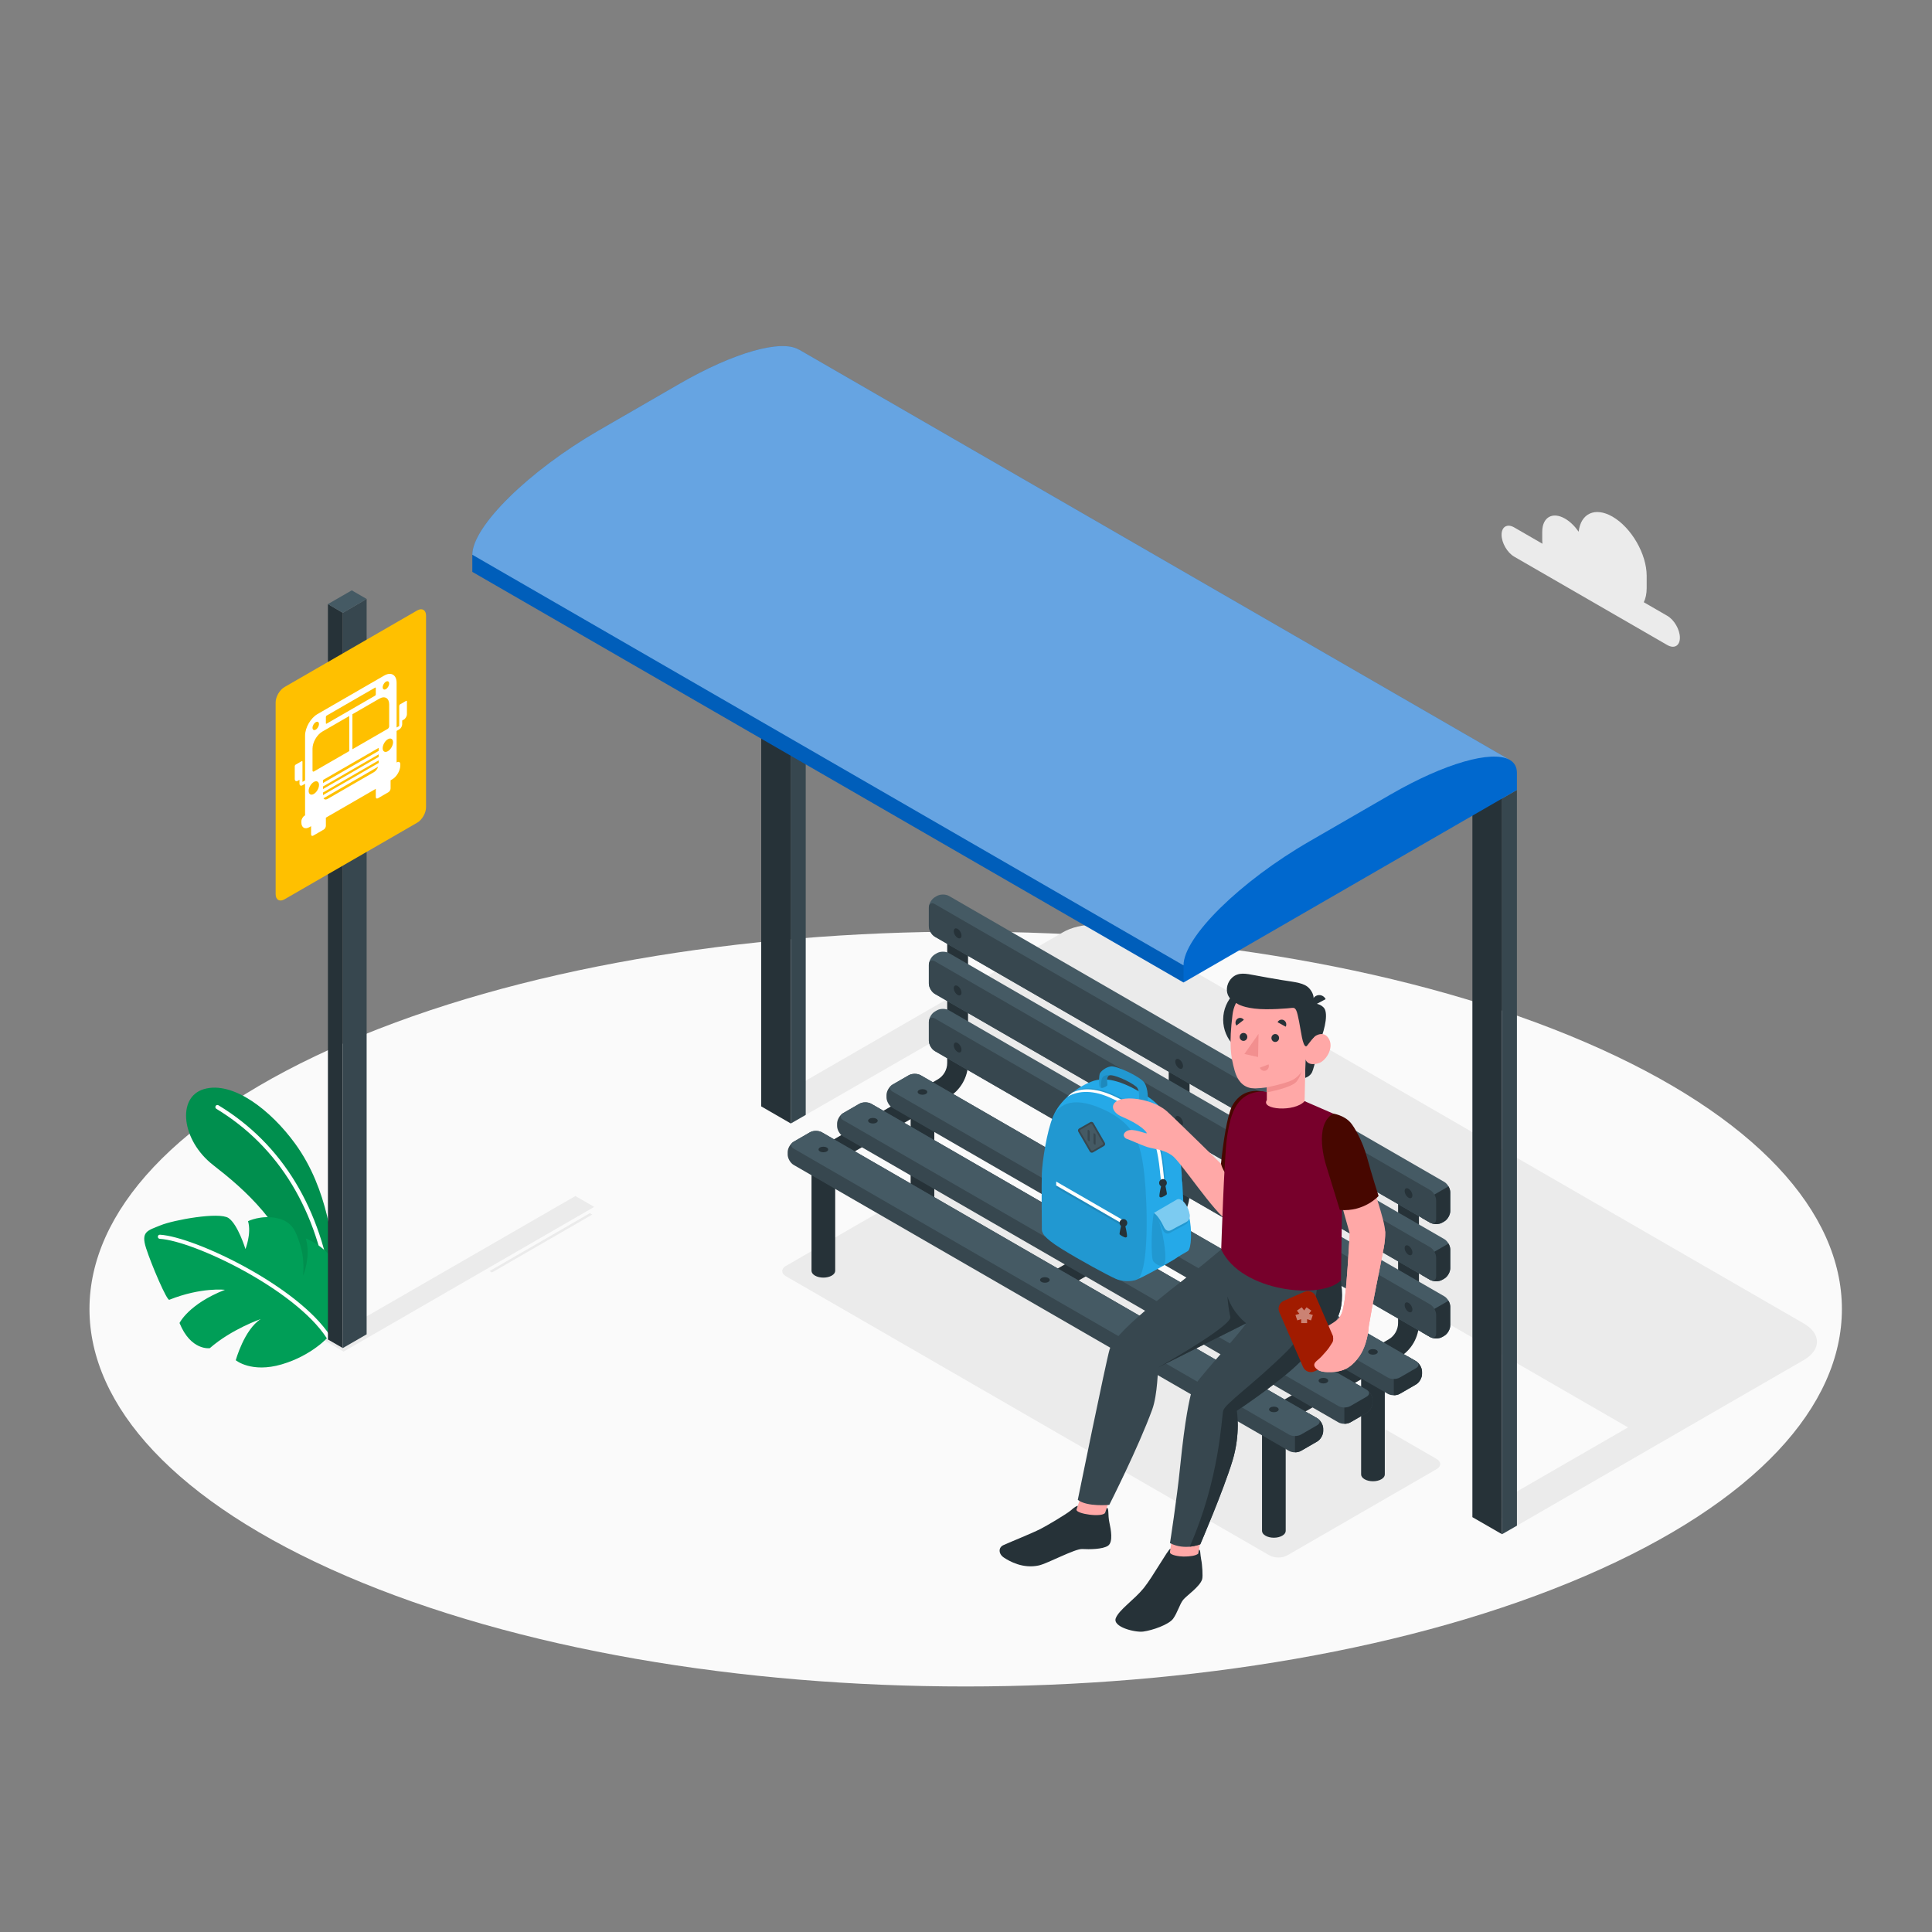 <?xml version="1.0" encoding="UTF-8" standalone="no"?><!DOCTYPE svg PUBLIC "-//W3C//DTD SVG 1.1//EN" "http://www.w3.org/Graphics/SVG/1.1/DTD/svg11.dtd"><svg width="100%" height="100%" viewBox="0 0 2084 2084" version="1.1" xmlns="http://www.w3.org/2000/svg" xmlns:xlink="http://www.w3.org/1999/xlink" xml:space="preserve" xmlns:serif="http://www.serif.com/" style="fill-rule:evenodd;clip-rule:evenodd;stroke-linejoin:round;stroke-miterlimit:2;"><rect x="0" y="0" width="2084" height="2084" fill="#808080" stroke="none"/><g id="Floor"><path d="M373.348,1699.92c369.104,158.987 967.542,158.987 1336.64,0c369.104,-158.984 369.104,-416.755 -0.005,-575.742c-369.1,-158.988 -967.541,-158.988 -1336.64,0c-369.104,158.983 -369.1,416.754 0.004,575.742" style="fill:#fafafa;fill-rule:nonzero;"/></g><g id="Shadows"><path d="M640.957,1301.84l-270.379,156.109l-20.3,-11.942l270.375,-155.888l20.304,11.721Z" style="fill:#ebebeb;fill-rule:nonzero;"/><path d="M528.078,1371.07l108.159,-62.446l2.608,1.505l-108.154,62.441l-2.613,-1.5Z" style="fill:#ebebeb;fill-rule:nonzero;"/><path d="M1945.78,1467c18.821,-10.867 18.821,-28.48 0,-39.346l-731.02,-422.054c-18.821,-10.867 -49.334,-10.871 -68.159,-0.009l-325.508,187.821l31.942,18.458l167.883,-96.625l735.192,424.463l-153.917,88.754l34.092,17.217l309.495,-178.679Z" style="fill:#ebebeb;fill-rule:nonzero;"/><path d="M847.721,1376.62l521.567,301.129c5.304,3.062 13.912,3.062 19.217,0l161.041,-92.979c5.309,-3.067 5.309,-8.034 0,-11.096l-521.562,-301.129c-5.309,-3.063 -13.909,-3.063 -19.217,0l-161.046,92.979c-5.304,3.066 -5.304,8.033 0,11.096" style="fill:#ebebeb;fill-rule:nonzero;"/></g><g id="Plants"><path d="M363.828,1374.31c-5.475,-31.466 -9.216,-90.575 -45.266,-140.383c-26.117,-36.092 -67.28,-68.421 -98.746,-59.062c-29.304,8.72 -24.067,55.179 9.987,81.729c34.054,26.55 78,63.808 97.971,132.054l29.534,48.104l6.52,-62.442Z" style="fill:#009e57;fill-rule:nonzero;"/><g opacity="0.1"><path d="M363.828,1374.31c-5.475,-31.466 -9.216,-90.575 -45.266,-140.383c-26.117,-36.092 -67.28,-68.421 -98.746,-59.062c-29.304,8.72 -24.067,55.179 9.987,81.729c34.054,26.55 78,63.808 97.971,132.054l29.534,48.104l6.52,-62.442Z" style="fill-rule:nonzero;"/></g><path d="M356.921,1398.28c-1.096,0 -2.05,-0.813 -2.196,-1.929c-11.845,-90.13 -53.816,-159.396 -121.375,-200.305c-1.045,-0.637 -1.383,-2 -0.745,-3.05c0.633,-1.05 2.004,-1.37 3.045,-0.745c68.755,41.633 111.455,112.012 123.48,203.52c0.154,1.217 -0.7,2.334 -1.913,2.492c-0.1,0.013 -0.196,0.017 -0.296,0.017" style="fill:#fff;fill-rule:nonzero;"/><path d="M354.163,1441.98c0,0 -17.384,20.025 -50.175,29.692c-32.8,9.67 -49.663,-4.417 -49.663,-4.417c0,0 9.088,-33.125 26.954,-44.417c0,0 -31.383,10.779 -55.008,31.421c0,0 -20.408,2.975 -32.613,-27.171c0,0 9.663,-20.358 48.984,-35.804c0,0 -25.538,-3 -59.992,10.738c-2.533,1.412 -19.187,-37.455 -25.058,-55.617c-5.875,-18.167 1.633,-18.95 15.637,-24.717c14.009,-5.766 63.109,-14.65 73.234,-7.854c10.129,6.796 18.304,33.488 18.304,33.488c0,0 6.675,-16.575 2.796,-30.088c0,0 13.929,-6.85 30.97,-3.292c17.046,3.559 20.513,14.63 24.359,25.955c3.841,11.333 5.108,21.691 4.087,36.32c0,0 8.704,-21.37 2.838,-40.362c0,0 17.229,6.362 28.191,21.417c10.963,15.054 14.25,57.75 -3.845,84.708" style="fill:#009e57;fill-rule:nonzero;"/><path d="M354.163,1444.2c-0.725,0 -1.438,-0.355 -1.859,-1.005c-34.296,-52.554 -143.116,-104.612 -179.967,-106.912c-1.22,-0.079 -2.154,-1.133 -2.074,-2.354c0.079,-1.217 1.029,-2.184 2.354,-2.075c37.558,2.346 148.471,55.383 183.404,108.912c0.667,1.025 0.383,2.4 -0.646,3.075c-0.375,0.242 -0.796,0.359 -1.212,0.359" style="fill:#fff;fill-rule:nonzero;"/></g><g id="Bus-Stop" serif:id="Bus Stop"><path d="M869.116,409.009l0,793.591l-16.062,9.275l0,-793.591l16.062,-9.275Z" style="fill:#37474f;fill-rule:nonzero;"/><path d="M853.052,418.284l0,793.592l-31.95,-18.463l0,-793.546l31.95,18.417Z" style="fill:#263238;fill-rule:nonzero;"/><path d="M1636.3,1645.7l-16.105,9.229l0,-793.541l16.063,-9.275l0.042,793.587Z" style="fill:#37474f;fill-rule:nonzero;"/><path d="M1620.19,861.387l0,793.546l-31.955,-18.417l0,-793.591l31.955,18.462Z" style="fill:#263238;fill-rule:nonzero;"/><path d="M1628.49,819.672c-0.129,-0.088 -0.262,-0.175 -0.441,-0.263l-766.342,-442.396l-0.138,0.088c-18.412,-11.092 -69.05,2.487 -128.737,36.967l-87.067,50.279c-75.262,43.491 -136.279,103.487 -136.279,134.062l0,0.009l-0.008,-0.005l0,18.45l0.008,0.009l0.004,-0.005l767.138,442.905l0,0.02l359.629,-207.679l0,-18.462c0,-6.479 -2.75,-11.096 -7.767,-13.979" style="fill:#0068ce;fill-rule:nonzero;"/><g opacity="0.4"><path d="M1628.05,819.407c-19.037,-10.208 -69.183,3.592 -128.07,37.588l-87.021,50.275c-75.309,43.445 -136.329,103.487 -136.329,134.066l-751.163,-433.696l-15.979,-9.233c0,-30.571 61.021,-90.571 136.283,-134.058l87.067,-50.279c59.687,-34.484 110.321,-48.063 128.737,-36.967l0.134,-0.088l766.341,442.392Z" style="fill:#fff;fill-rule:nonzero;"/></g><g opacity="0.1"><path d="M1276.63,1041.34l0,18.438l-767.15,-442.913l0.008,-18.45l767.142,442.925Z" style="fill-rule:nonzero;"/></g><path d="M1134.86,1396.06c1.909,0 3.842,-0.487 5.613,-1.512l121.204,-69.984c13.246,-7.641 21.479,-21.9 21.479,-37.2l0,-139.958c0,-6.212 -5.033,-11.246 -11.246,-11.246c-6.216,0 -11.254,5.034 -11.254,11.246l0,139.958c0,7.292 -3.917,14.08 -10.229,17.721l-121.204,69.984c-5.38,3.108 -7.221,9.983 -4.113,15.362c2.083,3.613 5.859,5.629 9.75,5.629" style="fill:#263238;fill-rule:nonzero;"/><path d="M1382.29,1535.75c1.904,0 3.837,-0.487 5.612,-1.512l121.204,-69.984c13.246,-7.641 21.479,-21.9 21.479,-37.2l0,-139.958c0,-6.212 -5.037,-11.246 -11.25,-11.246c-6.212,0 -11.25,5.034 -11.25,11.246l0,139.958c0,7.292 -3.916,14.08 -10.233,17.721l-121.2,69.984c-5.379,3.108 -7.225,9.983 -4.117,15.362c2.084,3.613 5.863,5.629 9.755,5.629" style="fill:#263238;fill-rule:nonzero;"/><path d="M895.923,1255.31c1.908,0 3.842,-0.487 5.612,-1.512l121.205,-69.975c13.25,-7.659 21.475,-21.913 21.475,-37.205l0,-139.958c0,-6.212 -5.034,-11.246 -11.246,-11.246c-6.213,0 -11.25,5.034 -11.25,11.246l0,139.958c0,7.288 -3.921,14.08 -10.234,17.725l-121.195,69.98c-5.38,3.104 -7.225,9.983 -4.117,15.362c2.083,3.608 5.862,5.625 9.75,5.625" style="fill:#263238;fill-rule:nonzero;"/><path d="M1361.31,1521.8l0,129.525c0,1.891 1.25,3.775 3.742,5.216c4.991,2.88 13.079,2.88 18.066,0c2.496,-1.441 3.746,-3.325 3.746,-5.216l0,-129.525l-25.554,0Z" style="fill:#263238;fill-rule:nonzero;"/><path d="M1468.21,1460.9l0,129.525c0,1.892 1.246,3.775 3.737,5.217c4.996,2.879 13.084,2.879 18.071,0c2.496,-1.442 3.742,-3.325 3.742,-5.217l0,-129.525l-25.55,0Z" style="fill:#263238;fill-rule:nonzero;"/><path d="M875.366,1241.23l0,129.525c0,1.888 1.25,3.775 3.742,5.217c4.992,2.879 13.079,2.879 18.071,0c2.491,-1.442 3.741,-3.329 3.741,-5.217l0,-129.525l-25.554,0Z" style="fill:#263238;fill-rule:nonzero;"/><path d="M982.271,1180.34l0,129.525c0,1.887 1.246,3.775 3.742,5.216c4.992,2.88 13.079,2.88 18.067,0c2.495,-1.441 3.741,-3.329 3.741,-5.216l0,-129.525l-25.55,0Z" style="fill:#263238;fill-rule:nonzero;"/><path d="M1555.63,1318.85l2.246,-1.296c3.584,-2.071 6.492,-7.104 6.492,-11.246l0,-20.175c0,-4.142 -2.908,-9.175 -6.492,-11.246l-534.225,-308.433c-3.587,-2.071 -9.4,-2.071 -12.987,0l-2.242,1.296c-3.583,2.07 -6.496,7.104 -6.496,11.245l0,20.175c0,4.142 2.913,9.175 6.496,11.246l534.225,308.434c3.583,2.07 9.4,2.07 12.983,0" style="fill:#455a64;fill-rule:nonzero;"/><path d="M1533.91,1296.22l28.558,-16.487c1.175,2.033 1.9,4.329 1.9,6.4l0,20.17c0,4.146 -2.908,9.179 -6.491,11.25l-2.246,1.296c-3.583,2.071 -9.4,2.071 -12.983,0l-8.738,-5.046l0,-17.583Z" style="fill:#263238;fill-rule:nonzero;"/><path d="M1542.65,1283.68l-534.225,-308.429c-3.583,-2.075 -6.491,-0.396 -6.491,3.746l0,20.175c0,4.141 2.908,9.175 6.491,11.246l534.225,308.433c3.584,2.071 6.496,0.392 6.496,-3.75l0,-20.175c0,-4.138 -2.912,-9.175 -6.496,-11.246" style="fill:#37474f;fill-rule:nonzero;"/><path d="M1555.63,1380.53l2.246,-1.296c3.584,-2.071 6.492,-7.104 6.492,-11.246l0,-20.175c0,-4.141 -2.908,-9.175 -6.492,-11.246l-534.225,-308.433c-3.587,-2.071 -9.4,-2.071 -12.987,0l-2.242,1.296c-3.583,2.071 -6.496,7.104 -6.496,11.25l0,20.171c0,4.141 2.913,9.175 6.496,11.25l534.225,308.429c3.583,2.071 9.4,2.071 12.983,0" style="fill:#455a64;fill-rule:nonzero;"/><path d="M1533.91,1357.9l28.558,-16.487c1.175,2.037 1.9,4.329 1.9,6.4l0,20.175c0,4.141 -2.908,9.175 -6.491,11.245l-2.246,1.296c-3.583,2.071 -9.4,2.071 -12.983,0l-8.738,-5.046l0,-17.583Z" style="fill:#263238;fill-rule:nonzero;"/><path d="M1542.65,1345.36l-534.225,-308.429c-3.583,-2.075 -6.491,-0.396 -6.491,3.746l0,20.175c0,4.141 2.908,9.175 6.491,11.246l534.225,308.433c3.584,2.071 6.496,0.392 6.496,-3.75l0,-20.175c0,-4.138 -2.912,-9.175 -6.496,-11.246" style="fill:#37474f;fill-rule:nonzero;"/><path d="M1555.63,1442.21l2.246,-1.296c3.584,-2.071 6.492,-7.104 6.492,-11.246l0,-20.175c0,-4.141 -2.908,-9.175 -6.492,-11.246l-534.225,-308.433c-3.587,-2.067 -9.4,-2.067 -12.987,0l-2.242,1.296c-3.583,2.071 -6.496,7.104 -6.496,11.25l0,20.171c0,4.141 2.913,9.175 6.496,11.25l534.225,308.429c3.583,2.071 9.4,2.071 12.983,0" style="fill:#455a64;fill-rule:nonzero;"/><path d="M1533.91,1419.58l28.558,-16.487c1.175,2.037 1.9,4.333 1.9,6.4l0,20.175c0,4.141 -2.908,9.175 -6.491,11.245l-2.246,1.296c-3.583,2.071 -9.4,2.071 -12.983,0l-8.738,-5.041l0,-17.588Z" style="fill:#263238;fill-rule:nonzero;"/><path d="M1542.65,1407.04l-534.225,-308.43c-3.583,-2.075 -6.491,-0.395 -6.491,3.746l0,20.175c0,4.142 2.908,9.175 6.491,11.246l534.225,308.433c3.584,2.071 6.496,0.392 6.496,-3.745l0,-20.176c0,-4.141 -2.912,-9.179 -6.496,-11.25" style="fill:#37474f;fill-rule:nonzero;"/><path d="M1533.91,1479.55l0,2.592c0,4.138 -2.908,9.175 -6.496,11.246l-17.471,10.087c-3.583,2.071 -9.4,2.071 -12.983,0l-534.225,-308.433c-3.587,-2.071 -6.496,-7.104 -6.496,-11.246l0,-2.591c0,-4.142 2.909,-9.176 6.496,-11.246l17.471,-10.088c3.587,-2.071 9.4,-2.071 12.987,0l534.221,308.434c3.588,2.07 6.496,7.104 6.496,11.245" style="fill:#37474f;fill-rule:nonzero;"/><path d="M1503.45,1472.06l0.004,32.975c2.346,0 4.696,-0.516 6.491,-1.554l17.471,-10.087c3.584,-2.071 6.496,-7.105 6.496,-11.246l0,-2.592c0,-4.137 -2.912,-9.175 -6.496,-11.246l-8.737,-5.041l-15.229,8.791Z" style="fill:#263238;fill-rule:nonzero;"/><path d="M1496.96,1485.89l-534.225,-308.429c-3.588,-2.075 -3.588,-5.429 0,-7.5l17.47,-10.088c3.588,-2.071 9.4,-2.071 12.988,0l534.225,308.433c3.583,2.071 3.583,5.43 0,7.496l-17.475,10.088c-3.583,2.071 -9.4,2.071 -12.983,0" style="fill:#455a64;fill-rule:nonzero;"/><path d="M1480.61,1510.33l0,2.588c0,4.141 -2.904,9.179 -6.496,11.245l-17.466,10.088c-3.588,2.071 -9.404,2.071 -12.988,0l-534.225,-308.429c-3.583,-2.071 -6.491,-7.109 -6.491,-11.246l0,-2.592c0,-4.141 2.908,-9.175 6.491,-11.246l17.471,-10.087c3.588,-2.071 9.4,-2.071 12.988,0l534.22,308.429c3.592,2.071 6.496,7.108 6.496,11.25" style="fill:#37474f;fill-rule:nonzero;"/><path d="M1450.15,1502.83l0,32.975c2.345,0 4.7,-0.517 6.495,-1.554l17.467,-10.088c3.588,-2.066 6.496,-7.104 6.496,-11.246l0,-2.587c0,-4.142 -2.908,-9.179 -6.496,-11.25l-8.733,-5.042l-15.229,8.792Z" style="fill:#263238;fill-rule:nonzero;"/><path d="M1443.66,1516.66l-534.22,-308.43c-3.588,-2.075 -3.588,-5.429 0,-7.5l17.466,-10.087c3.588,-2.071 9.4,-2.071 12.988,0l534.225,308.429c3.587,2.071 3.587,5.429 0,7.5l-17.471,10.088c-3.588,2.07 -9.404,2.07 -12.988,0" style="fill:#455a64;fill-rule:nonzero;"/><path d="M1427.31,1541.1l0,2.592c0,4.137 -2.908,9.175 -6.496,11.246l-17.47,10.087c-3.584,2.071 -9.4,2.071 -12.988,0l-534.225,-308.433c-3.583,-2.071 -6.492,-7.104 -6.492,-11.246l0,-2.592c0,-4.137 2.909,-9.175 6.492,-11.245l17.475,-10.088c3.583,-2.071 9.4,-2.071 12.988,0l534.22,308.433c3.588,2.071 6.496,7.104 6.496,11.246" style="fill:#37474f;fill-rule:nonzero;"/><path d="M1396.85,1533.6l0,32.975c2.35,0 4.7,-0.517 6.496,-1.554l17.471,-10.088c3.583,-2.07 6.496,-7.104 6.496,-11.245l0,-2.592c0,-4.138 -2.913,-9.175 -6.496,-11.246l-8.737,-5.042l-15.23,8.792Z" style="fill:#263238;fill-rule:nonzero;"/><path d="M1390.36,1547.44l-534.221,-308.434c-3.587,-2.07 -3.587,-5.429 0,-7.495l17.471,-10.088c3.584,-2.071 9.4,-2.071 12.988,0l534.225,308.429c3.583,2.071 3.583,5.429 0,7.5l-17.475,10.088c-3.584,2.071 -9.4,2.071 -12.988,0" style="fill:#455a64;fill-rule:nonzero;"/><path d="M1519.33,1282.27c2.312,1.334 4.183,4.575 4.183,7.238c0,2.667 -1.871,3.75 -4.183,2.412c-2.309,-1.329 -4.179,-4.57 -4.179,-7.237c0,-2.667 1.87,-3.746 4.179,-2.413" style="fill:#263238;fill-rule:nonzero;"/><path d="M1519.33,1343.82c2.312,1.333 4.183,4.575 4.183,7.242c0,2.662 -1.871,3.745 -4.183,2.412c-2.309,-1.333 -4.179,-4.575 -4.179,-7.242c0,-2.666 1.87,-3.745 4.179,-2.412" style="fill:#263238;fill-rule:nonzero;"/><path d="M1519.33,1405.37c2.312,1.333 4.183,4.575 4.183,7.237c0,2.667 -1.871,3.75 -4.183,2.417c-2.309,-1.333 -4.179,-4.575 -4.179,-7.241c0,-2.667 1.87,-3.746 4.179,-2.413" style="fill:#263238;fill-rule:nonzero;"/><path d="M1032.97,1001.99c2.309,1.333 4.179,4.575 4.179,7.242c0,2.662 -1.87,3.745 -4.179,2.412c-2.308,-1.333 -4.179,-4.575 -4.179,-7.242c0,-2.666 1.871,-3.745 4.179,-2.412" style="fill:#263238;fill-rule:nonzero;"/><path d="M1032.97,1063.54c2.309,1.333 4.179,4.574 4.179,7.241c0,2.663 -1.87,3.746 -4.179,2.413c-2.308,-1.334 -4.179,-4.575 -4.179,-7.238c0,-2.671 1.871,-3.75 4.179,-2.417" style="fill:#263238;fill-rule:nonzero;"/><path d="M1032.97,1125.09c2.309,1.333 4.179,4.575 4.179,7.241c0,2.663 -1.87,3.746 -4.179,2.413c-2.308,-1.334 -4.179,-4.575 -4.179,-7.238c0,-2.671 1.871,-3.75 4.179,-2.416" style="fill:#263238;fill-rule:nonzero;"/><path d="M1484.66,1456.14c2.025,1.171 2.029,3.071 0.004,4.242c-2.021,1.171 -5.312,1.171 -7.346,0c-2.029,-1.171 -2.033,-3.071 -0.004,-4.242c2.029,-1.171 5.317,-1.171 7.346,0" style="fill:#263238;fill-rule:nonzero;"/><path d="M1431.2,1487.17c2.03,1.171 2.03,3.071 0.009,4.242c-2.025,1.171 -5.313,1.171 -7.346,0c-2.033,-1.171 -2.033,-3.071 -0.008,-4.242c2.033,-1.17 5.32,-1.17 7.345,0" style="fill:#263238;fill-rule:nonzero;"/><path d="M1377.76,1518.19c2.025,1.17 2.029,3.07 0.004,4.241c-2.021,1.171 -5.309,1.171 -7.346,0c-2.029,-1.171 -2.033,-3.071 -0.004,-4.241c2.029,-1.171 5.316,-1.171 7.346,0" style="fill:#263238;fill-rule:nonzero;"/><path d="M998.718,1175.75c2.025,1.17 2.03,3.07 0.005,4.241c-2.025,1.171 -5.313,1.171 -7.346,0c-2.029,-1.171 -2.034,-3.071 -0.004,-4.241c2.029,-1.171 5.316,-1.171 7.345,0" style="fill:#263238;fill-rule:nonzero;"/><path d="M945.266,1206.77c2.029,1.171 2.029,3.071 0.004,4.241c-2.021,1.171 -5.308,1.171 -7.342,0c-2.033,-1.17 -2.037,-3.07 -0.008,-4.241c2.029,-1.171 5.317,-1.171 7.346,0" style="fill:#263238;fill-rule:nonzero;"/><path d="M891.813,1237.8c2.03,1.171 2.03,3.071 0.005,4.242c-2.021,1.17 -5.309,1.17 -7.342,0c-2.033,-1.171 -2.038,-3.071 -0.008,-4.242c2.029,-1.171 5.316,-1.171 7.345,0" style="fill:#263238;fill-rule:nonzero;"/><path d="M1271.91,1142.73c2.308,1.333 4.179,4.575 4.179,7.237c0,2.667 -1.871,3.75 -4.179,2.417c-2.313,-1.333 -4.18,-4.575 -4.18,-7.242c0,-2.666 1.867,-3.745 4.18,-2.412" style="fill:#263238;fill-rule:nonzero;"/><path d="M1271.91,1204.28c2.308,1.334 4.179,4.575 4.179,7.242c0,2.663 -1.871,3.746 -4.179,2.413c-2.313,-1.334 -4.18,-4.575 -4.18,-7.242c0,-2.667 1.867,-3.746 4.18,-2.413" style="fill:#263238;fill-rule:nonzero;"/><path d="M1271.91,1265.83c2.308,1.334 4.179,4.575 4.179,7.242c0,2.663 -1.871,3.746 -4.179,2.413c-2.313,-1.334 -4.18,-4.575 -4.18,-7.242c0,-2.667 1.867,-3.746 4.18,-2.413" style="fill:#263238;fill-rule:nonzero;"/><path d="M1237.65,1316.49c2.029,1.17 2.029,3.066 0.008,4.241c-2.025,1.167 -5.313,1.167 -7.346,0c-2.033,-1.175 -2.033,-3.071 -0.008,-4.242c2.033,-1.17 5.321,-1.17 7.346,0" style="fill:#263238;fill-rule:nonzero;"/><path d="M1184.2,1347.51c2.025,1.17 2.029,3.071 0.004,4.241c-2.02,1.171 -5.308,1.171 -7.345,0c-2.03,-1.17 -2.034,-3.071 -0.005,-4.241c2.03,-1.171 5.317,-1.171 7.346,0" style="fill:#263238;fill-rule:nonzero;"/><path d="M1130.75,1378.54c2.029,1.171 2.033,3.067 0.008,4.242c-2.025,1.166 -5.313,1.166 -7.346,0c-2.029,-1.175 -2.033,-3.071 -0.008,-4.242c2.033,-1.171 5.321,-1.171 7.346,0" style="fill:#263238;fill-rule:nonzero;"/></g><g id="Sign"><path d="M369.79,661.07l0,793.058l-16.063,-9.275l0,-793.238l16.063,9.455Z" style="fill:#263238;fill-rule:nonzero;"/><path d="M395.483,646.071l0,793.221l-25.695,14.838l0,-793.059l25.695,-15Z" style="fill:#37474f;fill-rule:nonzero;"/><path d="M395.483,646.071l-25.695,15l-16.063,-9.454l25.696,-14.821l16.062,9.275Z" style="fill:#455a64;fill-rule:nonzero;"/><path d="M306.934,741.085l143.021,-82.571c5.308,-3.067 9.608,-0.583 9.608,5.546l0,206.775c0,6.125 -4.3,13.575 -9.608,16.637l-143.017,82.575c-5.304,3.063 -9.608,0.58 -9.608,-5.55l-0.005,-206.77c0,-6.13 4.305,-13.58 9.609,-16.642" style="fill:#ffc000;fill-rule:nonzero;"/><path d="M353.418,861.735c-1.975,1.138 -3.663,0.779 -4.475,-0.671l59,-34.062c-0.808,2.387 -2.5,4.696 -4.475,5.837l-50.05,28.896Zm-14.908,-18.242c3.091,-1.787 5.6,-0.337 5.6,3.225c0,3.571 -2.509,7.909 -5.6,9.696c-3.088,1.784 -5.592,0.338 -5.592,-3.233c0,-3.567 2.504,-7.904 5.592,-9.688m-1.409,-35.971c0,-6.774 4.759,-15.012 10.625,-18.399l29.025,-16.759l0,37.796l-38.016,21.946c-0.905,0.521 -1.634,0.1 -1.634,-0.938l0,-23.646Zm3.488,-28.529c1.925,-1.112 3.487,-0.212 3.487,2.013c0,2.225 -1.562,4.929 -3.487,6.041c-1.925,1.113 -3.488,0.209 -3.488,-2.016c0,-2.221 1.563,-4.925 3.488,-6.038m10.933,-5.696c0,-0.512 0.358,-1.133 0.804,-1.391l52.234,-30.154c0.445,-0.259 0.804,-0.055 0.804,0.462l0,6.817c0,0.512 -0.359,1.137 -0.804,1.391l-52.234,30.159c-0.446,0.254 -0.804,0.05 -0.804,-0.467l0,-6.817Zm56.938,43.18l-60.034,34.662l0,-2.787l60.034,-34.663l0,2.788Zm0,-9.759l0,3.254l-60.034,34.663l0,-3.254l60.034,-34.663Zm0,16.267l-60.034,34.662l0,-2.791l60.034,-34.663l0,2.792Zm11.325,-63.196l0,23.642c0,1.037 -0.73,2.3 -1.63,2.821l-38.016,21.95l0,-37.792l29.021,-16.758c5.87,-3.388 10.625,-0.642 10.625,6.137m-3.488,-24.508c1.925,-1.109 3.488,-0.209 3.488,2.016c0,2.221 -1.563,4.925 -3.488,6.038c-1.925,1.112 -3.487,0.212 -3.487,-2.013c0,-2.225 1.562,-4.929 3.487,-6.041m7.675,65.333c0,3.567 -2.508,7.909 -5.596,9.692c-3.091,1.783 -5.596,0.337 -5.596,-3.234c0,-3.566 2.505,-7.908 5.596,-9.691c3.088,-1.784 5.596,-0.338 5.596,3.233m14.058,-44.579l-6.504,3.758c-0.504,0.288 -0.908,0.988 -0.908,1.567l0,15.083l-0.004,0l0,6.721l-2.809,1.575l0,-48.296c0,-8.537 -5.995,-11.995 -13.387,-7.725l-71.946,41.538c-7.396,4.267 -13.392,14.65 -13.392,23.187l0,48.292l-2.812,1.671l0,-6.717l0,-15.083c0,-0.579 -0.404,-0.809 -0.904,-0.521l-6.504,3.758c-0.505,0.284 -0.909,0.988 -0.909,1.563l0,13.825c0,2.141 1.504,3.008 3.354,1.937l1.746,-1.008l0,4.104c0,2.008 1.413,2.825 3.154,1.817l2.875,-1.659l0,34.084l-0.383,0.221c-2,1.154 -3.617,3.962 -3.617,6.27l0,1.205c0,5.545 3.888,7.791 8.688,5.02l1.796,-1.037l0,8.808c0,1.5 1.05,2.109 2.35,1.359l11.254,-6.5c1.3,-0.75 2.354,-2.575 2.354,-4.071l0,-8.809l53.842,-31.087l0,8.808c0,1.496 1.054,2.104 2.35,1.354l11.258,-6.5c1.3,-0.745 2.35,-2.57 2.35,-4.07l0,-8.805l1.796,-1.033c4.8,-2.775 8.692,-9.512 8.692,-15.058l0,-1.204c0,-2.309 -1.621,-3.246 -3.621,-2.092l-0.384,0.221l0,-34.084l2.875,-1.658c1.738,-1.004 3.155,-3.45 3.155,-5.458l0,-4.109l1.745,-1.008c1.855,-1.067 3.355,-3.671 3.355,-5.808l0,-13.821c0,-0.579 -0.405,-0.813 -0.905,-0.525" style="fill:#fff;fill-rule:nonzero;"/></g><g id="Character"><path d="M1224.17,1380.98c6.292,-1.584 39.846,-20.688 43.25,-23.005c3.408,-2.325 10.171,-7.125 10.171,-15.408c0,-7.346 -0.771,-76.442 -6.767,-109.837c-2.946,-16.421 -13.596,-37.942 -34.475,-50.884c-20.875,-12.933 -41.846,-22.3 -59.537,-14.962c-17.696,7.337 -33.821,20.858 -40.775,37.166c-6.95,16.313 -11.725,48.971 -12.221,61.605c-0.492,12.633 0,55.962 0,59.808c0,3.842 0.7,8.854 21.417,21.683c20.712,12.829 49.35,28.263 58.2,32.246c6.737,3.033 15.037,3.025 20.737,1.588" style="fill:#25a9e8;fill-rule:nonzero;"/><path d="M1229.35,1190.83c1.904,1.1 7.433,-1.629 8.262,-2.995c0.838,-1.363 1.046,-13.221 -3.079,-19.771c-4.125,-6.554 -29.921,-18.604 -36.292,-17.717c-6.366,0.888 -11.041,5.871 -11.837,7.558c-0.792,1.688 -1.658,12.717 0,14.967c1.662,2.25 7.55,-1.208 8.067,-2.179c0.516,-0.971 -1.942,-9.008 2.22,-10.688c3.775,-1.529 21.717,6.1 29.055,12.246c3.17,2.659 3.012,9.304 2.875,12.592c-0.138,3.287 -0.238,5.429 0.729,5.987" style="fill:#25a9e8;fill-rule:nonzero;"/><g opacity="0.1"><path d="M1229.35,1190.83c1.904,1.1 7.433,-1.629 8.262,-2.995c0.838,-1.363 1.046,-13.221 -3.079,-19.771c-4.125,-6.554 -29.921,-18.604 -36.292,-17.717c-6.366,0.888 -11.041,5.871 -11.837,7.558c-0.792,1.688 -1.658,12.717 0,14.967c1.662,2.25 7.55,-1.208 8.067,-2.179c0.516,-0.971 -1.942,-9.008 2.22,-10.688c3.775,-1.529 21.717,6.1 29.055,12.246c3.17,2.659 3.012,9.304 2.875,12.592c-0.138,3.287 -0.238,5.429 0.729,5.987" style="fill-rule:nonzero;"/></g><g opacity="0.1"><path d="M1234.54,1268.65c-3.708,-35.916 -10.367,-56.866 -45.492,-72.508c-35.121,-15.638 -48.733,-2.317 -53.721,9.654c-6.566,16.792 -11.029,47.663 -11.508,59.863c-0.492,12.629 0,55.962 0,59.804c0,3.846 0.7,8.858 21.413,21.687c20.716,12.83 49.354,28.263 58.204,32.246c6.733,3.033 15.037,3.025 20.737,1.583c0.871,-0.216 2.284,-0.783 4.05,-1.587c10.938,-13.988 9.7,-77.958 6.317,-110.742" style="fill-rule:nonzero;"/></g><g opacity="0.1"><path d="M1152.66,1182.12c9.159,-5.371 24.217,-8.909 46.3,0.933c39.496,17.596 49.521,39.625 53.5,78.208c0.734,7.079 1.792,15.513 2.246,24.588l3.263,-1.971c-0.463,-9.788 -1.405,-18.171 -2.234,-25.729c-4.271,-38.959 -16.033,-60.492 -53.771,-77.296c-20.879,-9.296 -34.62,-8.075 -43.695,-3.504c-1.73,1.329 -3.359,2.637 -5.609,4.771" style="fill-rule:nonzero;"/></g><path d="M1151.29,1183.11c9.154,-5.371 24.217,-8.909 46.3,0.933c39.496,17.596 49.517,39.625 53.5,78.213c0.733,7.075 1.792,15.504 2.246,24.583l3.258,-1.971c-0.458,-9.787 -1.4,-18.171 -2.233,-25.729c-4.271,-38.958 -16.034,-60.492 -53.767,-77.296c-20.883,-9.296 -34.987,-7.754 -44.071,-3.183c-1.729,1.333 -2.983,2.316 -5.233,4.45" style="fill:#fff;fill-rule:nonzero;"/><path d="M1164.07,1217.25l11.933,-6.809c1.225,-0.696 2.787,-0.275 3.492,0.95l12.25,21.288c0.704,1.221 0.287,2.787 -0.934,3.496l-11.787,6.875c-1.217,0.712 -2.775,0.3 -3.484,-0.921l-12.408,-21.409c-0.708,-1.216 -0.287,-2.77 0.938,-3.47" style="fill:#37474f;fill-rule:nonzero;"/><path d="M1176.87,1240.61l-11.759,-20.284c-0.354,-0.612 -0.141,-1.387 0.467,-1.737l10.825,-6.175c0.608,-0.35 1.392,-0.138 1.746,0.475l11.621,20.196c0.35,0.612 0.141,1.396 -0.471,1.75l-10.688,6.233c-0.612,0.358 -1.387,0.15 -1.741,-0.458" style="fill:#455a64;fill-rule:nonzero;"/><path d="M1174.35,1230.91c-0.625,-0.362 -1.133,-1.162 -1.133,-1.787l0,-9.708c0,-0.625 0.508,-0.838 1.133,-0.48c0.625,0.363 1.129,1.163 1.129,1.792l0,9.704c0,0.625 -0.504,0.838 -1.129,0.479" style="fill:#37474f;fill-rule:nonzero;"/><path d="M1180.67,1234.55c-0.62,-0.358 -1.129,-1.158 -1.129,-1.787l0,-9.704c0,-0.625 0.508,-0.842 1.129,-0.48c0.625,0.363 1.134,1.163 1.134,1.788l0,9.704c0,0.629 -0.509,0.842 -1.134,0.479" style="fill:#37474f;fill-rule:nonzero;"/><path d="M1252.57,1279.03c0,0 -2.063,8.009 -1.942,11.43c0.029,0.787 1.054,1.195 1.367,1.204c1.833,0.041 6.275,-2.725 6.65,-3.471c0.375,-0.742 -1.779,-9.742 -1.779,-9.742l-4.296,0.579Z" style="fill:#263238;fill-rule:nonzero;"/><path d="M1250.35,1275.98c0,-2.288 1.854,-4.146 4.146,-4.146c2.292,0 4.146,1.858 4.146,4.146c0,2.291 -1.854,4.145 -4.146,4.145c-2.292,0 -4.146,-1.854 -4.146,-4.145" style="fill:#263238;fill-rule:nonzero;"/><g opacity="0.1"><path d="M1198.25,1159.81c-4.55,-0.438 -8.825,-0.042 -9.92,4.533c-1.096,4.575 -0.696,8.683 0,9.267c2.379,-0.088 5.758,-2.196 6.145,-2.921c0.517,-0.971 -1.941,-9.009 2.221,-10.692c0.379,-0.154 0.913,-0.208 1.554,-0.187" style="fill-rule:nonzero;"/></g><path d="M1244.66,1308.35l24.275,-14.146c1.359,-0.8 3.067,-0.696 4.309,0.283c2.67,2.1 6.983,6.904 9.325,17.025c3.55,15.363 2.583,35.704 -1.346,38.025l-26.254,15.313c-3.934,2.316 -9.521,-2.542 -10.913,-4.221c-2.858,-3.438 -2.146,-39.967 0.604,-52.279" style="fill:#25a9e8;fill-rule:nonzero;"/><g opacity="0.1"><path d="M1244.66,1308.35c0,0 4.963,4.083 8.517,19.445c3.55,15.367 5.717,34.734 1.792,37.055c-3.934,2.316 -9.521,-2.542 -10.913,-4.221c-2.858,-3.438 -2.146,-39.967 0.604,-52.279" style="fill-rule:nonzero;"/></g><g opacity="0.1"><path d="M1271.97,1296.81c2.879,1.429 7.758,5.333 9.966,15.742c0.696,3.287 -0.466,6.487 -2.466,7.904c-2.005,1.412 -11.092,5.75 -16.792,9.146c-4.917,2.929 -7.475,-0.967 -8.554,-3.396l-0.004,0c-1.796,-4.338 -3.392,-7.709 -4.742,-10.296c-2.517,-5.742 -4.721,-7.558 -4.721,-7.558l23.404,-11.367c1.196,-0.704 2.667,-0.792 3.909,-0.175" style="fill-rule:nonzero;"/></g><path d="M1269.27,1294.01c1.192,-0.704 2.667,-0.791 3.908,-0.175c2.884,1.43 7.763,5.334 9.963,15.742c0.696,3.288 -0.459,6.488 -2.463,7.9c-2,1.417 -11.091,5.754 -16.791,9.15c-4.917,2.929 -7.475,-0.967 -8.559,-3.4l0,0.004c-5.941,-12.458 -10.666,-14.883 -10.666,-14.883l24.608,-14.338Z" style="fill:#25a9e8;fill-rule:nonzero;"/><g opacity="0.4"><path d="M1269.27,1294.01c1.192,-0.704 2.667,-0.791 3.908,-0.175c2.884,1.43 7.763,5.334 9.963,15.742c0.696,3.288 -0.459,6.488 -2.463,7.9c-2,1.417 -11.091,5.754 -16.791,9.15c-4.917,2.929 -7.475,-0.967 -8.559,-3.4l0,0.004c-5.941,-12.458 -10.666,-14.883 -10.666,-14.883l24.608,-14.338Z" style="fill:#fff;fill-rule:nonzero;"/></g><path d="M1139.29,1274.52l72.109,41.629l0,4.254l-72.109,-41.629l0,-4.254Z" style="fill:#fff;fill-rule:nonzero;"/><g opacity="0.1"><path d="M1139.29,1281.25l72.109,41.629l0,-2.483l-72.109,-41.629l0,2.483Z" style="fill-rule:nonzero;"/></g><path d="M1213.75,1322.19c0,0 2.062,8.008 1.942,11.425c-0.03,0.791 -1.055,1.195 -1.367,1.204c-1.829,0.046 -6.275,-2.725 -6.65,-3.467c-0.375,-0.746 1.779,-9.746 1.779,-9.746l4.296,0.584Z" style="fill:#263238;fill-rule:nonzero;"/><path d="M1215.96,1319.15c0,-2.292 -1.854,-4.15 -4.146,-4.15c-2.287,0 -4.146,1.858 -4.146,4.15c0,2.287 1.859,4.146 4.146,4.146c2.292,0 4.146,-1.859 4.146,-4.146" style="fill:#263238;fill-rule:nonzero;"/><path d="M1288.77,1695.43l-29.187,-3.016l6.042,-44.588l31.575,2.958l-8.43,44.646Z" style="fill:#ffa8a7;fill-rule:nonzero;"/><path d="M1262.03,1674.34l0.537,-3.942c-2.85,1.083 -19,30.437 -28.85,42.625c-10.195,12.621 -26.512,23.208 -30.137,32.408c-3.771,9.571 20.825,15.638 29.483,14.517c10.063,-1.304 27.679,-7.529 32.329,-13.838c4.642,-6.316 7.125,-15.829 10.871,-20.441c3.75,-4.609 18.225,-14.309 20.492,-22.267c0.883,-3.092 0.137,-15.579 -1.075,-21.262c-1.108,-5.217 -0.633,-10.909 -2.417,-10.509l-0.8,4.234c-2.225,2.245 -9.208,3.204 -15.825,3.15c-4.275,-0.034 -14.791,-1.425 -14.608,-4.675" style="fill:#263238;fill-rule:nonzero;"/><path d="M1190.02,1637.69l-30.834,-3.096l15.888,-48.008l32.721,-0.887l-17.775,51.991Z" style="fill:#ffa8a7;fill-rule:nonzero;"/><path d="M1162.58,1624.31c-1.446,0.05 -3.721,1.587 -7.562,4.954c-4.279,3.746 -26.471,16.879 -32.696,19.996c-10.442,5.225 -30.733,13.262 -39.917,17.404c-5.737,2.583 -5.471,9.512 0.459,13.458c5.933,3.942 20.608,12.304 37.804,8.458c9.366,-2.091 38.971,-18.154 46.687,-17.687c7.721,0.466 22.163,0.358 27.859,-3.571c5.695,-3.925 3.054,-17.833 1.45,-25.042c-1.759,-7.862 -0.255,-16.229 -2.855,-15.691l-1.833,5.358c-3.35,5.075 -31.192,1.117 -30.775,-3.467l1.379,-4.17Z" style="fill:#263238;fill-rule:nonzero;"/><path d="M1445.76,1376.11c6.104,43.079 -2.125,51.35 -43.067,92.612c-22.017,22.188 -68.55,53.079 -68.55,53.079c0,0 4.275,24.463 -4.737,53.971c-9.955,32.6 -34.667,89.967 -34.667,89.967c0,0 -16.354,7.071 -32.704,-1.221c0,0 7.479,-47.896 10.916,-82.133c5.434,-54.046 10.13,-72.329 12.505,-82.329c2.091,-8.817 49.158,-57.93 58.775,-72.692l-95.092,47.783c0,0 -0.479,29.384 -6.229,45.167c-14.871,40.837 -46.329,102.929 -46.329,102.929c0,0 -23.938,2.417 -33.996,-5.408c0,0 30.487,-149.575 34.312,-162.234c6.671,-22.083 87.263,-80.066 103.775,-94.033c9.421,-7.971 19.938,-16.483 19.938,-16.483l125.15,31.025Z" style="fill:#37474f;fill-rule:nonzero;"/><path d="M1445.76,1376.11l-25.209,-6.25l0.759,7.8c0,0 1.946,45.333 -33.825,80.604c-35.767,35.271 -66.263,55.883 -68.075,63.537c-1.821,7.655 -3.846,73.496 -36.063,146.546c6.767,-0.633 11.392,-2.608 11.392,-2.608c0,0 24.712,-57.367 34.667,-89.967c9.012,-29.508 4.737,-53.971 4.737,-53.971c0,0 46.534,-30.891 68.55,-53.079c40.942,-41.262 49.171,-49.533 43.067,-92.612" style="fill:#263238;fill-rule:nonzero;"/><path d="M1344.23,1427.36c0,0 -14.208,-10.504 -20.233,-28.862c0,0 0.754,12.37 3.146,21.954c2.4,9.579 -78.004,54.691 -78.004,54.691l95.091,-47.783Z" style="fill:#263238;fill-rule:nonzero;"/><path d="M1325.89,1264.01c0,0 -56.821,-55.991 -67.2,-65.283c-10.746,-9.629 -32.604,-15.783 -47.296,-13.287c-14.7,2.495 -13.895,13.75 -1.183,19.12c20.85,8.809 27.238,16.925 26.713,17.855c-0.521,0.92 -15.059,-6.005 -21.234,-2.542c-6.175,3.462 -2.933,7.867 0,8.7c2.934,0.837 15.646,6.812 22.417,8.875c6.771,2.067 16.508,2.258 25.937,8.746c9.434,6.483 45.521,62.166 60.767,71.05c15.25,8.883 17.5,-51.979 17.5,-51.979l-16.421,-1.255Z" style="fill:#ffa8a7;fill-rule:nonzero;"/><path d="M1362.88,1177.24c-14.087,-1.858 -24.525,1.137 -32.754,13.846c-8.229,12.712 -13.067,64.233 -13.067,64.233c0,0 2.942,12.579 12.413,16.521c9.475,3.942 33.408,-94.6 33.408,-94.6" style="fill:#470700;fill-rule:nonzero;"/><path d="M1438.06,1201.2c0,0 9.791,8 9.791,33.291l0,54.617l-1.4,91.833c-19.55,21.267 -107.47,13.2 -129.154,-33.171c0,0 3.142,-98.104 6.079,-119.62c3.98,-29.209 11.317,-50.292 39.5,-50.917l43.009,10.004l32.175,13.963Z" style="fill:#77002b;fill-rule:nonzero;"/><path d="M1463.61,1466.55c-3.309,4.15 -7.354,7.792 -12.134,10.104c-6.091,2.946 -13.05,3.596 -19.812,3.371c-2.963,-0.1 -5.988,-0.371 -8.688,-1.6c-2.095,-0.958 -4.891,-3.079 -5.295,-5.538c-0.417,-2.525 2.17,-4.654 3.912,-6.071c3.004,-2.445 5.563,-5.383 8.104,-8.304c1.259,-1.446 2.517,-2.891 3.63,-4.45c1.354,-1.887 2.491,-3.925 3.766,-5.841c0.696,-1.05 2.496,-4.021 0.754,-4.942c-0.666,-0.354 -1.475,-0.225 -2.212,-0.058c-2.254,0.521 -4.438,1.337 -6.704,1.804c-2.267,0.466 -4.696,0.571 -6.838,-0.313c-0.996,-0.408 -1.962,-1.091 -2.317,-2.108c-0.345,-1 -0.016,-2.138 0.596,-3c0.613,-0.862 1.479,-1.513 2.329,-2.142c2.592,-1.92 5.184,-3.845 7.78,-5.771c5.145,-3.82 11.237,-6.112 15,-11.612c2.716,-3.967 3.333,-8.904 4.233,-13.517c3,-15.408 6.196,-76.112 6.196,-76.112l-19.846,-70.613c0,0 -18.313,-37.862 1.996,-58.633c9.404,4.363 20.391,3.35 32.425,44.979c8.633,29.842 23.708,70.113 23.704,83.263c0,4.679 -0.362,10.046 -1.625,16.758c-5.525,29.354 -11.125,54.525 -16.05,83.896c-0.421,2.508 -0.362,5.046 -0.8,7.508c-3.125,17.659 -8.8,24.788 -12.104,28.942" style="fill:#ffa8a7;fill-rule:nonzero;"/><path d="M1438.06,1201.2c0,0 11.625,1.62 18.725,9.7c4.112,4.683 13.05,19.991 17.933,38.041c4.879,18.046 12.329,41.138 12.329,41.138c0,0 -15.304,17.362 -41.8,15.075l-14.933,-48.567c0,0 -13.942,-42.775 7.746,-55.387" style="fill:#470700;fill-rule:nonzero;"/><path d="M1398.55,1099.86c0,21.858 -17.716,39.575 -39.571,39.575c-21.858,0 -39.575,-17.717 -39.575,-39.575c0,-21.854 17.717,-39.575 39.575,-39.575c21.855,0 39.571,17.721 39.571,39.575" style="fill:#263238;fill-rule:nonzero;"/><path d="M1423.73,1123.5c0,0 -6.066,28.516 -8.504,33.204c-2.433,4.683 -7.462,6.016 -7.462,6.016l0.425,-20.062l15.541,-19.158Z" style="fill:#263238;fill-rule:nonzero;"/><path d="M1416.11,1082.64c0,0 6.538,-1.121 11.634,4.091c4.995,5.109 2.208,21.1 -4.017,36.763l-11.429,1.312l3.812,-42.166Z" style="fill:#263238;fill-rule:nonzero;"/><path d="M1408.87,1124.82c2.292,1.371 5.563,-3.038 8.392,-5.992c2.825,-2.958 12.054,-7.004 16.662,2.7c4.692,9.888 -4.066,22.95 -11.333,25.229c-12.525,3.934 -14.404,-4.1 -14.404,-4.1l-0.954,45.171c-10.792,12.054 -47.7,9.179 -40.742,-1.196l0.033,-13.746c0,0 -11.345,1.721 -16.879,0.867c-9.212,-1.425 -15.004,-8.692 -17.796,-18.658c-4.487,-16.013 -6.195,-28.942 -2.387,-60.429c4.171,-34.517 44.317,-34.875 65.996,-21.23c21.675,13.642 13.412,51.384 13.412,51.384" style="fill:#ffa8a7;fill-rule:nonzero;"/><path d="M1408.87,1128.68c1.15,0.021 5.538,-7.254 8.392,-9.85c3.954,-3.6 -1.15,-36.183 -1.15,-36.183c0,0 3.8,-8.1 -3.813,-16.479c-5.42,-5.963 -14.47,-6.625 -29.929,-9.054c-8.112,-1.275 -20.404,-3.546 -28.5,-5.05c-9.671,-1.8 -17.679,-3.7 -24.508,2.229c-5.313,4.621 -7.6,12.779 -4.742,19.212c0.671,1.513 1.646,2.875 2.746,4.1c1.958,2.179 4.175,3.892 6.963,4.796c0,0 4.216,3.742 18.887,5.525c14.667,1.788 37.513,-0.342 40.638,-0.767c4.254,-0.583 5.166,3.538 7.458,14.8c2.012,9.888 3.679,26.646 7.558,26.721" style="fill:#263238;fill-rule:nonzero;"/><path d="M1416.09,1085.18l13.862,-7.442c-1.971,-3.971 -6.666,-5.525 -10.491,-3.471c-3.83,2.058 -5.342,6.942 -3.371,10.913" style="fill:#263238;fill-rule:nonzero;"/><path d="M1366.52,1172.88c0,0 20.558,-4.141 27.746,-7.962c4.808,-2.554 8.775,-6.988 9.933,-9.829c0,0 -1.341,6.1 -5.646,11.595c-5.25,6.717 -32.033,11.667 -32.033,11.667l0,-5.471Z" style="fill:#f28f8f;fill-rule:nonzero;"/><path d="M1371.46,1119.68c0,2.362 1.846,4.275 4.121,4.266c2.275,-0.004 4.121,-1.925 4.121,-4.291c0,-2.363 -1.846,-4.275 -4.121,-4.267c-2.275,0.008 -4.121,1.929 -4.121,4.292" style="fill:#263238;fill-rule:nonzero;"/><path d="M1378.08,1102.62l8.813,4.862c1.304,-2.529 0.383,-5.671 -2.05,-7.017c-2.438,-1.341 -5.463,-0.375 -6.763,2.155" style="fill:#263238;fill-rule:nonzero;"/><path d="M1368.38,1148.14l-9.404,3.529c0.929,2.696 3.787,4.092 6.387,3.117c2.596,-0.975 3.95,-3.95 3.017,-6.646" style="fill:#f28f8f;fill-rule:nonzero;"/><path d="M1333.67,1106.25l8.038,-6.188c-1.642,-2.304 -4.771,-2.783 -6.988,-1.075c-2.216,1.709 -2.691,4.963 -1.05,7.263" style="fill:#263238;fill-rule:nonzero;"/><path d="M1337.2,1118.51c0,2.362 1.841,4.275 4.121,4.266c2.275,-0.004 4.12,-1.925 4.12,-4.287c0,-2.367 -1.845,-4.275 -4.12,-4.271c-2.28,0.008 -4.121,1.929 -4.121,4.292" style="fill:#263238;fill-rule:nonzero;"/><path d="M1357.56,1115.2l-0.479,24.983l-14.766,-3.254l15.245,-21.729Z" style="fill:#f28f8f;fill-rule:nonzero;"/></g><g id="Cloud"><path d="M1633.37,568.939l30.459,17.584c-0.155,-1.359 -0.259,-2.709 -0.259,-4.034l0,-8.821c0,-15.7 11.025,-22.066 24.621,-14.212c5.508,3.175 10.571,8.212 14.675,14.108c2.225,-19.741 17.717,-27.1 36.529,-16.237c20.346,11.746 36.838,40.312 36.838,63.8l0,13.2c0,6.087 -1.125,11.208 -3.121,15.291l25.296,14.609c7.546,4.354 13.662,14.946 13.662,23.654c0,8.708 -6.116,12.237 -13.662,7.883l-165.038,-95.283c-7.546,-4.359 -13.658,-14.946 -13.658,-23.659c0,-8.708 6.112,-12.237 13.658,-7.883" style="fill:#ebebeb;fill-rule:nonzero;"/></g><path d="M1419.28,1398.29c-0.975,-2.252 -2.805,-4.024 -5.086,-4.926c-2.282,-0.902 -4.828,-0.862 -7.08,0.114c-6.615,2.865 -15.758,6.825 -22.373,9.69c-2.252,0.975 -4.023,2.805 -4.926,5.087c-0.902,2.281 -0.861,4.828 0.114,7.079c6.345,14.649 19.278,44.509 25.623,59.157c0.975,2.252 2.805,4.024 5.086,4.926c2.282,0.903 4.828,0.862 7.08,-0.113c6.615,-2.866 15.758,-6.826 22.373,-9.691c2.251,-0.975 4.023,-2.805 4.926,-5.086c0.902,-2.282 0.861,-4.829 -0.114,-7.08c-6.345,-14.649 -19.278,-44.509 -25.623,-59.157Z" style="fill:#a11b00;"/><path d="M1409.33,1410.13l5.184,3.599l-2.592,3.409l4.194,1.302l-1.98,5.823l-4.194,-1.302l0,4.213l-6.408,0l0,-4.213l-4.194,1.302l-1.98,-5.823l4.194,-1.302l-2.592,-3.409l5.184,-3.599l2.592,3.409l2.592,-3.409Z" style="fill:#fff;fill-opacity:0.45;"/><path d="M1463.61,1466.55c-3.309,4.15 -7.354,7.792 -12.134,10.104c-6.091,2.946 -13.05,3.596 -19.812,3.371c-2.963,-0.1 -5.988,-0.371 -8.688,-1.6c-2.095,-0.958 -4.891,-3.079 -5.295,-5.538c-0.417,-2.525 2.17,-4.654 3.912,-6.071c3.004,-2.445 5.563,-5.383 8.104,-8.304c1.259,-1.446 2.517,-2.891 3.63,-4.45c1.354,-1.887 2.491,-3.925 3.766,-5.841c0.696,-1.05 1.318,-2.396 0.825,-6.899c-0.419,-3.823 11.78,-0.835 9.638,-1.718c-0.996,-0.408 -1.721,1.017 -2.075,0c-0.346,-1 2.248,-1.367 3.098,-1.996c2.592,-1.921 4.738,3.921 7.333,1.996c5.146,-3.821 -14.194,-14.025 -10.431,-19.525c2.716,-3.967 3.333,-8.904 4.233,-13.517c3,-15.408 6.196,-76.112 6.196,-76.112c0,0 38.283,-14.154 38.279,-1.004c0,4.679 -0.362,10.046 -1.625,16.758c-5.525,29.354 -11.125,54.525 -16.05,83.896c-0.421,2.508 -0.362,5.046 -0.8,7.508c-3.125,17.659 -8.8,24.788 -12.104,28.942" style="fill:#ffa8a7;fill-rule:nonzero;"/></svg>